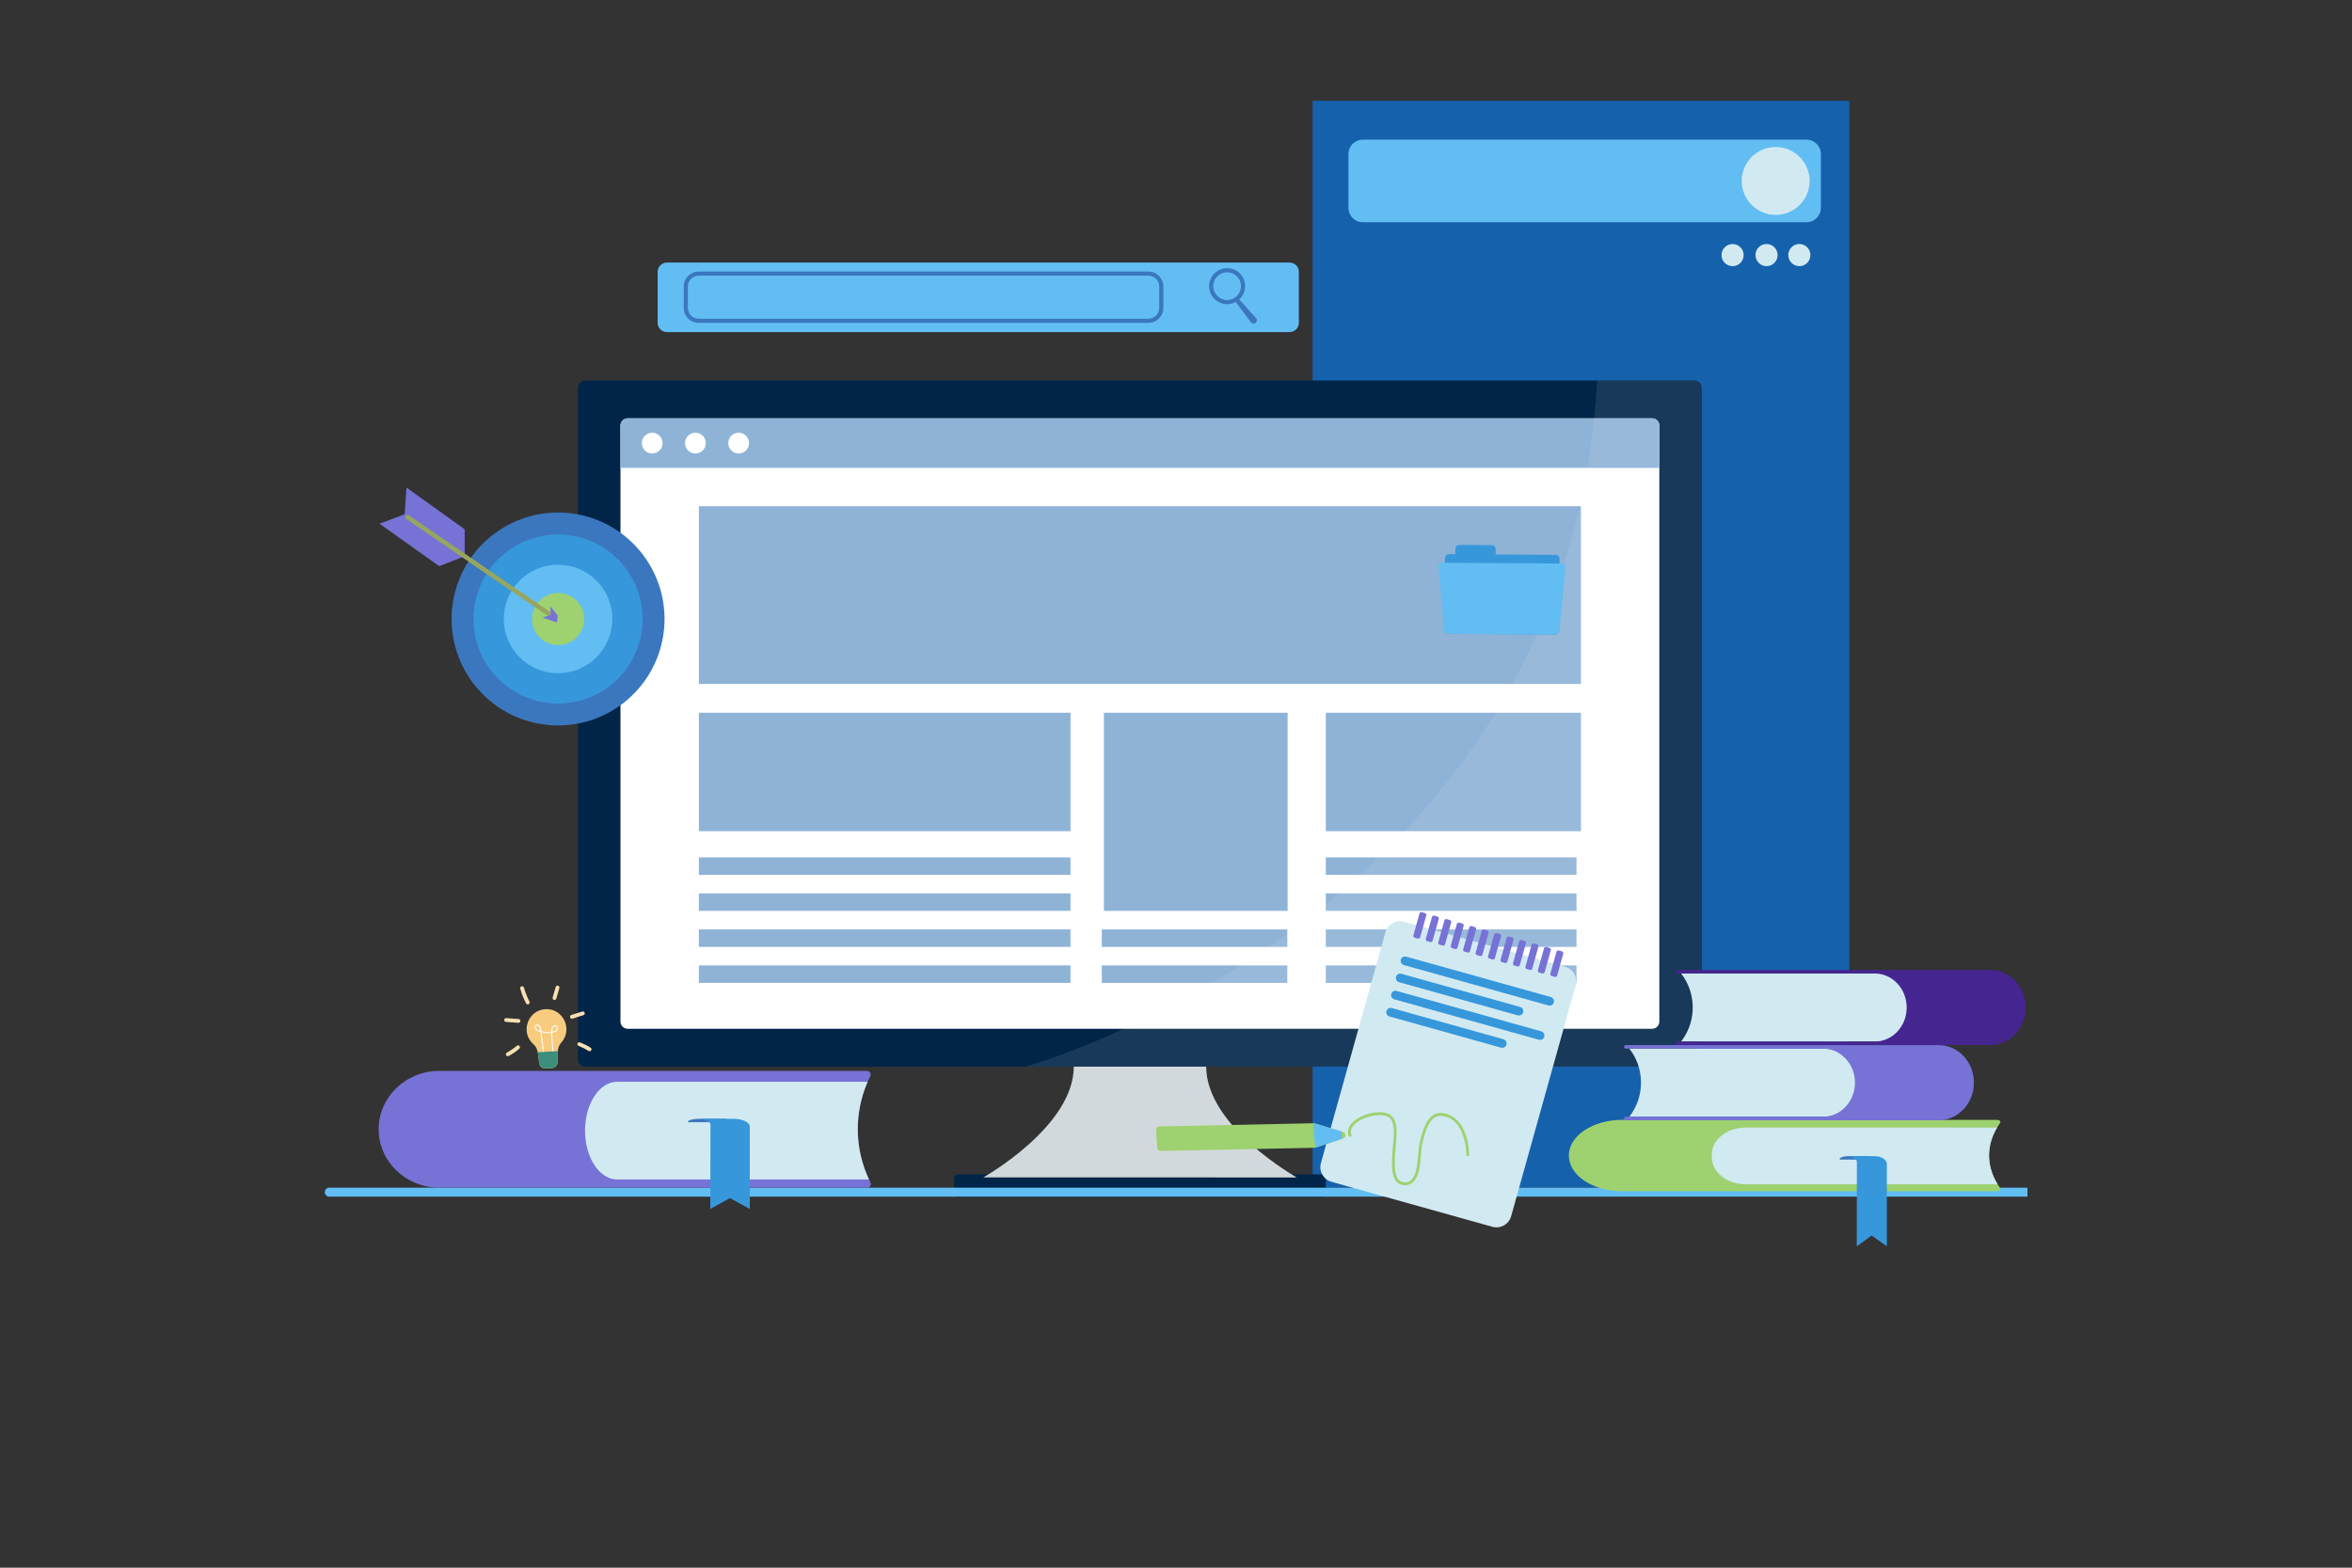 <svg width="420" height="280" viewBox="0 0 420 280" fill="none" xmlns="http://www.w3.org/2000/svg">
<rect x="0" y="0" width="420" height="280" fill="#333333" stroke="none"/>
<g clip-path="url(#clip0_18103_13853)">
<path d="M330.226 18H234.391V212.118H330.226V18Z" fill="#1661AC"/>
<path d="M272.458 87.785L269.246 88.662L268.555 84.77L269.606 84.583L270.093 87.325L272.177 86.755L272.458 87.785Z" fill="#9ED16F"/>
<path d="M236.752 213.081C236.752 213.49 236.418 213.824 236.01 213.824H171.109C170.7 213.824 170.367 213.489 170.367 213.081V210.486C170.367 210.077 170.701 209.745 171.109 209.745H236.011C236.419 209.745 236.752 210.078 236.752 210.486V213.081H236.752Z" fill="#002548"/>
<path d="M215.381 190.502H204.229H202.9H191.747C191.747 201.239 175.605 210.286 175.605 210.286H202.9H204.229H231.523C231.523 210.286 215.381 201.239 215.381 190.502Z" fill="#D2D9DC"/>
<path opacity="0.4" d="M215.382 190.502H204.229H202.9H198.109C201.472 196.73 207.343 204.395 217.394 210.286H231.524C231.524 210.286 215.382 201.239 215.382 190.502Z" fill="#D2D9DC"/>
<path d="M303.898 189.215C303.898 189.923 303.319 190.502 302.611 190.502H104.497C103.79 190.502 103.211 189.923 103.211 189.215V69.253C103.211 68.546 103.79 67.967 104.497 67.967H302.611C303.319 67.967 303.898 68.546 303.898 69.253V189.215Z" fill="#002548"/>
<path d="M296.309 182.46C296.309 183.168 295.73 183.747 295.023 183.747H112.083C111.376 183.747 110.797 183.168 110.797 182.46V76.007C110.797 75.299 111.376 74.72 112.083 74.72H295.023C295.731 74.72 296.31 75.299 296.31 76.007V182.46H296.309Z" fill="white"/>
<path d="M296.309 83.563V76.008C296.309 75.3 295.73 74.721 295.023 74.721H112.083C111.376 74.721 110.797 75.3 110.797 76.008V83.563H296.309Z" fill="#8EB3D7"/>
<path d="M124.183 80.997C125.208 80.997 126.038 80.166 126.038 79.142C126.038 78.117 125.208 77.287 124.183 77.287C123.159 77.287 122.328 78.117 122.328 79.142C122.328 80.166 123.159 80.997 124.183 80.997Z" fill="white"/>
<path d="M116.465 80.997C117.489 80.997 118.32 80.166 118.32 79.142C118.32 78.117 117.489 77.287 116.465 77.287C115.44 77.287 114.609 78.117 114.609 79.142C114.609 80.166 115.44 80.997 116.465 80.997Z" fill="white"/>
<path d="M131.902 80.997C132.927 80.997 133.757 80.166 133.757 79.142C133.757 78.117 132.927 77.287 131.902 77.287C130.877 77.287 130.047 78.117 130.047 79.142C130.047 80.166 130.877 80.997 131.902 80.997Z" fill="white"/>
<path d="M282.31 90.415H124.805V122.157H282.31V90.415Z" fill="#8EB3D7"/>
<path d="M191.162 127.303H124.805V148.453H191.162V127.303Z" fill="#8EB3D7"/>
<path d="M191.154 153.134H124.797V156.255H191.154V153.134Z" fill="#8EB3D7"/>
<path d="M191.154 159.565H124.797V162.687H191.154V159.565Z" fill="#8EB3D7"/>
<path d="M191.154 165.998H124.797V169.119H191.154V165.998Z" fill="#8EB3D7"/>
<path d="M191.154 172.43H124.797V175.551H191.154V172.43Z" fill="#8EB3D7"/>
<path d="M229.931 127.303H197.125V162.687H229.931V127.303Z" fill="#8EB3D7"/>
<path d="M229.877 166H196.75V169.121H229.877V166Z" fill="#8EB3D7"/>
<path d="M229.877 172.431H196.75V175.552H229.877V172.431Z" fill="#8EB3D7"/>
<path d="M282.31 127.303H236.75V148.453H282.31V127.303Z" fill="#8EB3D7"/>
<path d="M281.516 153.134H236.75V156.255H281.516V153.134Z" fill="#8EB3D7"/>
<path d="M281.516 159.566H236.75V162.687H281.516V159.566Z" fill="#8EB3D7"/>
<path d="M281.516 165.998H236.75V169.119H281.516V165.998Z" fill="#8EB3D7"/>
<path d="M281.516 172.43H236.75V175.551H281.516V172.43Z" fill="#8EB3D7"/>
<path opacity="0.1" d="M303.893 189.215V69.253C303.893 68.546 303.314 67.967 302.607 67.967H285.198C279.869 163.476 183.18 190.501 183.18 190.501H302.607C303.314 190.502 303.893 189.922 303.893 189.215Z" fill="#F5F0F6"/>
<path d="M139.771 198.987H97.956C95.077 198.987 92.742 201.408 92.742 204.395C92.742 207.382 95.077 209.803 97.956 209.803H139.775C137.821 206.485 137.825 202.296 139.771 198.987Z" fill="#FAE0B2"/>
<path d="M58 212.93C58 213.374 58.36 213.734 58.804 213.734H362.043V212.126H58.804C58.36 212.126 58 212.486 58 212.93Z" fill="#62BDF3"/>
<path d="M322.594 39.696H243.357C241.943 39.696 240.797 38.55 240.797 37.136V27.502C240.797 26.088 241.943 24.942 243.357 24.942H322.594C324.008 24.942 325.154 26.088 325.154 27.502V37.136C325.154 38.55 324.008 39.696 322.594 39.696Z" fill="#62BDF3"/>
<path d="M311.367 45.559C311.367 46.651 310.482 47.536 309.39 47.536C308.299 47.536 307.414 46.651 307.414 45.559C307.414 44.468 308.299 43.583 309.39 43.583C310.482 43.583 311.367 44.468 311.367 45.559Z" fill="#D1EAF2"/>
<path d="M317.429 45.559C317.429 46.651 316.545 47.536 315.453 47.536C314.361 47.536 313.477 46.651 313.477 45.559C313.477 44.468 314.361 43.583 315.453 43.583C316.545 43.583 317.429 44.468 317.429 45.559Z" fill="#D1EAF2"/>
<path d="M323.289 45.559C323.289 46.651 322.404 47.536 321.312 47.536C320.221 47.536 319.336 46.651 319.336 45.559C319.336 44.468 320.221 43.583 321.312 43.583C322.404 43.583 323.289 44.468 323.289 45.559Z" fill="#D1EAF2"/>
<path d="M323.147 32.319C323.147 35.668 320.432 38.383 317.083 38.383C313.734 38.383 311.02 35.668 311.02 32.319C311.02 28.97 313.734 26.255 317.083 26.255C320.432 26.255 323.147 28.97 323.147 32.319Z" fill="#D1EAF2"/>
<path d="M97.39 180.242C100.556 180.064 102.357 183.869 100.218 186.228C99.834 186.652 99.626 187.206 99.613 187.778L99.566 189.745C99.554 190.288 99.126 190.729 98.585 190.76L97.386 190.827C96.844 190.858 96.371 190.467 96.297 189.93C96.028 187.969 96.071 187.227 95.254 186.508C92.864 184.405 94.224 180.421 97.39 180.242Z" fill="#F7CC7F"/>
<path d="M98.723 188.476C98.564 186.887 98.451 185.131 98.429 184.472C97.845 184.546 97.249 184.511 96.678 184.37C96.874 185.68 97.038 187.008 97.165 188.323L96.996 188.339C96.866 187.003 96.699 185.653 96.499 184.322C96.153 184.222 95.752 184.086 95.562 183.787C95.473 183.647 95.445 183.46 95.489 183.299C95.607 182.871 96.129 182.867 96.388 183.222C96.559 183.457 96.588 183.774 96.651 184.187C97.229 184.339 97.834 184.378 98.427 184.301C98.428 183.967 98.472 183.653 98.654 183.388C99.295 182.457 100.372 184.154 98.6 184.448C98.615 184.963 98.724 186.766 98.893 188.459L98.723 188.476ZM98.795 183.484C98.642 183.707 98.601 183.98 98.597 184.275C98.982 184.208 99.226 184.076 99.344 183.874C99.542 183.534 99.139 182.984 98.795 183.484ZM95.791 183.164C95.616 183.253 95.599 183.528 95.706 183.696C95.858 183.936 96.188 184.049 96.47 184.135C96.42 183.808 96.394 183.52 96.25 183.323C96.149 183.184 95.81 183.154 95.791 183.164Z" fill="white"/>
<path d="M99.612 187.729C99.611 187.746 99.609 187.762 99.609 187.778L99.562 189.745C99.55 190.287 99.122 190.729 98.581 190.76L97.382 190.827C96.84 190.858 96.366 190.467 96.293 189.93C96.173 189.058 96.115 188.427 96.016 187.932L99.612 187.729Z" fill="#3C8F7C"/>
<path d="M99.345 178.345L99.886 176.475C99.938 176.294 99.834 176.104 99.653 176.052C99.472 176 99.283 176.104 99.231 176.285L98.689 178.155C98.637 178.336 98.741 178.526 98.922 178.578C99.104 178.631 99.293 178.525 99.345 178.345Z" fill="#FAE0B2"/>
<path d="M102.233 181.932L104.185 181.314C104.365 181.257 104.464 181.065 104.407 180.886C104.351 180.706 104.159 180.606 103.979 180.663L102.027 181.281C101.848 181.338 101.748 181.53 101.805 181.71C101.862 181.889 102.053 181.989 102.233 181.932Z" fill="#FAE0B2"/>
<path d="M105.572 187.594C105.672 187.434 105.624 187.224 105.464 187.124C104.867 186.749 104.231 186.431 103.574 186.176C103.398 186.108 103.201 186.195 103.132 186.371C103.065 186.546 103.152 186.744 103.327 186.812C103.944 187.051 104.541 187.351 105.102 187.702C105.26 187.801 105.471 187.755 105.572 187.594Z" fill="#FAE0B2"/>
<path d="M94.403 179.352C94.57 179.265 94.635 179.059 94.548 178.892C94.134 178.098 93.802 177.259 93.561 176.397C93.51 176.216 93.322 176.11 93.14 176.161C92.958 176.212 92.853 176.4 92.903 176.582C93.158 177.489 93.507 178.372 93.943 179.207C94.03 179.375 94.237 179.439 94.403 179.352Z" fill="#FAE0B2"/>
<path d="M92.925 182.368C92.939 182.18 92.798 182.017 92.61 182.003L90.401 181.841C90.213 181.827 90.05 181.968 90.036 182.156C90.022 182.344 90.163 182.508 90.352 182.522L92.56 182.684C92.747 182.697 92.911 182.557 92.925 182.368Z" fill="#FAE0B2"/>
<path d="M90.755 188.632C90.785 188.625 90.814 188.615 90.843 188.599C91.515 188.238 92.15 187.803 92.73 187.306C92.873 187.184 92.89 186.969 92.767 186.825C92.644 186.682 92.429 186.666 92.286 186.788C91.743 187.253 91.149 187.66 90.519 187.998C90.353 188.088 90.291 188.294 90.381 188.46C90.455 188.598 90.61 188.665 90.755 188.632Z" fill="#FAE0B2"/>
<path d="M357.157 200.573C357.341 200.316 357.061 200.018 356.636 200.018H289.654C284.404 200.018 280.148 202.872 280.148 206.391C280.148 209.911 284.404 212.764 289.654 212.764H356.654C357.082 212.764 357.362 212.464 357.176 212.206C354.524 208.523 354.531 204.241 357.157 200.573Z" fill="#9ED16F"/>
<path d="M356.623 201.39H311.683C308.363 201.39 305.672 203.576 305.672 206.273V206.64C305.672 209.336 308.363 211.522 311.683 211.522H356.719C354.706 208.275 354.684 204.636 356.623 201.39Z" fill="#D1EAF2"/>
<path d="M290.949 199.452H326.065C329.179 199.452 331.704 196.73 331.704 193.372C331.704 190.014 329.179 187.292 326.065 187.292H290.949C293.633 190.662 293.738 195.607 291.2 199.107L290.949 199.452Z" fill="#D1EAF2"/>
<path d="M331.242 193.372C331.242 190.014 328.688 187.292 325.538 187.292H290.311C290.147 187.292 290.014 187.149 290.016 186.974C290.017 186.801 290.149 186.662 290.311 186.662H346.194C349.671 186.662 352.488 189.666 352.488 193.372C352.488 197.078 349.671 200.083 346.194 200.083H290.311C290.149 200.083 290.017 199.943 290.016 199.771C290.014 199.595 290.147 199.453 290.311 199.453H325.538C328.688 199.452 331.242 196.73 331.242 193.372Z" fill="#7772D6"/>
<path d="M300.188 186.032H335.304C338.418 186.032 340.942 183.309 340.942 179.951C340.942 176.593 338.418 173.871 335.304 173.871H300.188C302.871 177.242 302.976 182.187 300.438 185.686L300.188 186.032Z" fill="#D1EAF2"/>
<path d="M340.48 179.951C340.48 176.593 337.927 173.871 334.777 173.871H299.549C299.385 173.871 299.252 173.728 299.254 173.553C299.256 173.38 299.387 173.241 299.549 173.241H355.433C358.909 173.241 361.727 176.246 361.727 179.951C361.727 183.658 358.909 186.662 355.433 186.662H299.55C299.387 186.662 299.255 186.523 299.254 186.35C299.253 186.174 299.385 186.032 299.55 186.032H334.777C337.927 186.032 340.48 183.309 340.48 179.951Z" fill="#45258F"/>
<path d="M333.729 206.495H329.971C329.163 206.495 328.508 206.746 328.508 207.055V207.105H333.729V206.495Z" fill="#3B77BE"/>
<path d="M336.936 207.899C336.936 207.124 335.955 206.495 334.744 206.495H329.922C330.84 206.495 331.584 206.972 331.584 207.56L331.562 222.608L334.226 220.673L336.942 222.608L336.936 207.899Z" fill="#3797DB"/>
<path d="M155.417 192.177C155.627 191.756 155.308 191.27 154.823 191.27H78.455C72.469 191.27 67.617 195.938 67.617 201.698C67.617 207.457 72.469 212.126 78.455 212.126H154.844C155.331 212.126 155.651 211.636 155.439 211.213C152.415 205.185 152.423 198.178 155.417 192.177Z" fill="#7772D6"/>
<path d="M154.937 193.208H110.219C107.043 193.208 104.469 197.116 104.469 201.937C104.469 206.758 107.043 210.666 110.219 210.666H155.175C152.58 205.109 152.512 198.786 154.937 193.208Z" fill="#D1EAF2"/>
<path d="M129.684 199.829H124.755C123.695 199.829 122.836 200.079 122.836 200.388V200.438H129.684V199.829Z" fill="#3B77BE"/>
<path d="M133.888 201.231C133.888 200.457 132.601 199.829 131.013 199.829H124.688C125.892 199.829 126.868 200.305 126.868 200.892L126.838 215.925L130.333 213.992L133.896 215.925L133.888 201.231Z" fill="#3797DB"/>
<path d="M230.285 59.313H119.091C118.178 59.313 117.438 58.573 117.438 57.659V48.55C117.438 47.637 118.178 46.897 119.091 46.897H230.285C231.198 46.897 231.938 47.637 231.938 48.55V57.659C231.938 58.573 231.198 59.313 230.285 59.313Z" fill="#62BDF3"/>
<path d="M205.073 57.667H124.763C123.291 57.667 122.094 56.47 122.094 54.998V51.168C122.094 49.696 123.291 48.498 124.763 48.498H205.074C206.546 48.498 207.743 49.696 207.743 51.168V54.998C207.743 56.47 206.546 57.667 205.073 57.667ZM124.763 49.237C123.699 49.237 122.833 50.104 122.833 51.168V54.998C122.833 56.062 123.699 56.928 124.763 56.928H205.074C206.138 56.928 207.004 56.062 207.004 54.998V51.168C207.004 50.104 206.138 49.237 205.074 49.237H124.763Z" fill="#3B77BE"/>
<path d="M219.129 54.325C217.356 54.325 215.914 52.882 215.914 51.11C215.914 49.337 217.356 47.895 219.129 47.895C220.902 47.895 222.344 49.337 222.344 51.11C222.344 52.882 220.902 54.325 219.129 54.325ZM219.129 48.634C217.764 48.634 216.653 49.745 216.653 51.11C216.653 52.475 217.764 53.586 219.129 53.586C220.494 53.586 221.605 52.475 221.605 51.11C221.605 49.745 220.494 48.634 219.129 48.634Z" fill="#3B77BE"/>
<path d="M223.34 57.518L220.464 53.66C220.342 53.497 220.376 53.266 220.539 53.144C220.693 53.029 220.906 53.053 221.032 53.191L221.056 53.218L224.291 56.809C224.51 57.053 224.491 57.429 224.247 57.648C224.003 57.868 223.627 57.849 223.407 57.605C223.395 57.591 223.384 57.577 223.373 57.563L223.34 57.518Z" fill="#3B77BE"/>
<path d="M266.498 219.113L237.764 211.081C236.318 210.677 235.474 209.177 235.878 207.732L247.4 166.519C247.804 165.074 249.303 164.23 250.749 164.634L279.483 172.667C280.928 173.071 281.772 174.57 281.368 176.015L269.847 217.228C269.443 218.673 267.944 219.517 266.498 219.113Z" fill="#D1EAF2"/>
<path d="M276.508 179.581L250.687 172.363C250.272 172.247 250.03 171.817 250.146 171.402C250.262 170.987 250.692 170.745 251.107 170.861L276.928 178.079C277.342 178.195 277.585 178.625 277.469 179.04C277.353 179.455 276.922 179.697 276.508 179.581Z" fill="#3797DB"/>
<path d="M271.027 181.351L249.828 175.424C249.413 175.309 249.171 174.878 249.287 174.464C249.403 174.049 249.833 173.806 250.248 173.922L271.447 179.849C271.862 179.965 272.104 180.395 271.988 180.81C271.872 181.225 271.442 181.467 271.027 181.351Z" fill="#3797DB"/>
<path d="M274.797 185.705L248.976 178.486C248.562 178.371 248.319 177.94 248.435 177.526C248.551 177.111 248.981 176.868 249.396 176.984L275.217 184.203C275.631 184.318 275.873 184.749 275.758 185.163C275.642 185.578 275.212 185.821 274.797 185.705Z" fill="#3797DB"/>
<path d="M268.046 187.119L248.117 181.548C247.702 181.432 247.46 181.002 247.576 180.587C247.692 180.172 248.122 179.93 248.537 180.046L268.466 185.617C268.88 185.733 269.122 186.163 269.006 186.578C268.89 186.993 268.46 187.235 268.046 187.119Z" fill="#3797DB"/>
<path d="M254.438 163.073L253.918 162.928C253.727 162.874 253.531 162.977 253.48 163.157L252.387 167.068C252.337 167.248 252.451 167.437 252.642 167.491L253.162 167.636C253.353 167.69 253.549 167.587 253.6 167.407L254.693 163.496C254.744 163.316 254.629 163.127 254.438 163.073Z" fill="#7772D6"/>
<path d="M256.661 163.695L256.141 163.549C255.949 163.496 255.753 163.599 255.703 163.778L254.61 167.69C254.559 167.87 254.674 168.059 254.865 168.113L255.385 168.258C255.576 168.312 255.772 168.209 255.823 168.029L256.916 164.118C256.966 163.938 256.852 163.748 256.661 163.695Z" fill="#7772D6"/>
<path d="M258.887 164.316L258.367 164.171C258.176 164.117 257.98 164.22 257.93 164.4L256.836 168.311C256.786 168.491 256.9 168.681 257.091 168.734L257.611 168.88C257.803 168.933 257.999 168.831 258.049 168.651L259.142 164.739C259.193 164.559 259.078 164.37 258.887 164.316Z" fill="#7772D6"/>
<path d="M261.11 164.938L260.59 164.792C260.399 164.739 260.203 164.842 260.152 165.021L259.059 168.933C259.008 169.113 259.123 169.302 259.314 169.356L259.834 169.501C260.025 169.555 260.222 169.452 260.272 169.272L261.365 165.361C261.415 165.181 261.301 164.991 261.11 164.938Z" fill="#7772D6"/>
<path d="M263.332 165.56L262.813 165.414C262.621 165.361 262.425 165.463 262.375 165.643L261.281 169.555C261.231 169.735 261.345 169.924 261.537 169.978L262.057 170.123C262.248 170.177 262.444 170.074 262.494 169.894L263.588 165.983C263.638 165.803 263.524 165.613 263.332 165.56Z" fill="#7772D6"/>
<path d="M265.559 166.182L265.039 166.036C264.848 165.983 264.652 166.085 264.601 166.265L263.508 170.177C263.458 170.357 263.572 170.546 263.763 170.6L264.283 170.745C264.475 170.799 264.671 170.696 264.721 170.516L265.814 166.604C265.865 166.425 265.75 166.235 265.559 166.182Z" fill="#7772D6"/>
<path d="M267.782 166.803L267.262 166.658C267.07 166.604 266.874 166.707 266.824 166.887L265.731 170.798C265.68 170.978 265.795 171.168 265.986 171.221L266.506 171.366C266.697 171.42 266.893 171.317 266.944 171.138L268.037 167.226C268.087 167.046 267.973 166.857 267.782 166.803Z" fill="#7772D6"/>
<path d="M270.008 167.425L269.488 167.28C269.297 167.226 269.101 167.329 269.051 167.509L267.957 171.42C267.907 171.6 268.021 171.79 268.213 171.843L268.733 171.988C268.924 172.042 269.12 171.939 269.17 171.759L270.264 167.848C270.314 167.668 270.199 167.478 270.008 167.425Z" fill="#7772D6"/>
<path d="M272.231 168.047L271.711 167.901C271.52 167.848 271.324 167.95 271.273 168.13L270.18 172.042C270.129 172.222 270.244 172.411 270.435 172.465L270.955 172.61C271.147 172.664 271.343 172.561 271.393 172.381L272.486 168.469C272.537 168.29 272.422 168.1 272.231 168.047Z" fill="#7772D6"/>
<path d="M274.454 168.668L273.934 168.523C273.742 168.469 273.546 168.572 273.496 168.752L272.402 172.663C272.352 172.843 272.467 173.033 272.658 173.086L273.178 173.232C273.369 173.285 273.565 173.183 273.615 173.003L274.709 169.091C274.76 168.911 274.645 168.722 274.454 168.668Z" fill="#7772D6"/>
<path d="M276.676 169.29L276.156 169.145C275.965 169.091 275.769 169.194 275.719 169.374L274.625 173.285C274.575 173.465 274.689 173.655 274.88 173.708L275.4 173.853C275.592 173.907 275.788 173.804 275.838 173.624L276.932 169.713C276.982 169.533 276.867 169.344 276.676 169.29Z" fill="#7772D6"/>
<path d="M278.899 169.912L278.379 169.766C278.188 169.713 277.991 169.815 277.941 169.995L276.848 173.907C276.797 174.087 276.912 174.276 277.103 174.329L277.623 174.475C277.814 174.529 278.011 174.426 278.061 174.246L279.154 170.334C279.204 170.154 279.09 169.965 278.899 169.912Z" fill="#7772D6"/>
<path d="M207.279 205.568L234.725 205.001C234.787 204.999 234.848 204.989 234.906 204.97L239.837 203.347C240.411 203.158 240.401 202.341 239.822 202.168L234.758 200.645C234.696 200.627 234.632 200.618 234.567 200.619L207.051 201.188C206.699 201.196 206.424 201.495 206.447 201.846L206.65 204.99C206.671 205.32 206.949 205.575 207.279 205.568Z" fill="#9ED16F"/>
<path d="M234.598 200.619L234.665 200.618L239.551 202.086L239.609 203.422L234.935 204.96C234.755 203.612 234.45 202.062 234.598 200.619Z" fill="#62BDF3"/>
<path d="M250.868 211.689C250.304 211.689 249.835 211.505 249.471 211.139C248.11 209.774 248.63 206.286 248.824 203.694C248.915 202.478 249.019 201.1 248.463 200.051C247.818 198.834 245.242 198.971 243.333 199.855C242.052 200.449 240.851 201.507 241.326 202.695C241.378 202.825 241.315 202.971 241.185 203.023C241.056 203.075 240.909 203.012 240.857 202.882C240.351 201.614 241.218 200.279 243.121 199.397C245.27 198.402 248.094 198.278 248.909 199.814C249.533 200.992 249.424 202.447 249.328 203.732C249.144 206.19 248.645 209.596 249.828 210.783C250.138 211.093 250.544 211.222 251.069 211.175C253.462 210.962 253.069 206.033 253.47 204.266C254.06 201.664 255.012 198.427 257.64 198.811C259.599 199.098 261.036 200.485 261.794 202.823C262.356 204.555 262.35 206.176 262.349 206.244C262.349 206.383 262.236 206.495 262.097 206.495C262.097 206.495 262.096 206.495 262.095 206.495C261.956 206.494 261.844 206.38 261.845 206.241C261.845 206.225 261.849 204.622 261.31 202.968C260.604 200.801 259.345 199.571 257.567 199.311C255.281 198.977 254.473 202.126 253.962 204.378C253.534 206.262 254.059 211.689 250.868 211.689Z" fill="#9ED16F"/>
<path d="M72.585 87.081L72.254 91.843L67.781 93.541L78.425 101.12L82.975 99.348V94.535L72.585 87.081Z" fill="#7772D6"/>
<path d="M118.596 112.191C119.499 101.73 111.75 92.517 101.289 91.614C90.828 90.711 81.616 98.46 80.713 108.921C79.81 119.382 87.558 128.594 98.019 129.497C108.48 130.4 117.693 122.652 118.596 112.191Z" fill="#3B77BE"/>
<path d="M112.061 119.158C116.811 112.305 115.105 102.899 108.252 98.15C101.399 93.4 91.993 95.106 87.244 101.959C82.495 108.812 84.2 118.217 91.053 122.967C97.906 127.716 107.312 126.011 112.061 119.158Z" fill="#3797DB"/>
<path d="M109.345 110.554C109.345 115.907 105.006 120.246 99.653 120.246C94.3 120.246 89.961 115.907 89.961 110.554C89.961 105.202 94.3 100.862 99.653 100.862C105.006 100.862 109.345 105.202 109.345 110.554Z" fill="#62BDF3"/>
<path d="M104.323 110.565C104.323 113.138 102.237 115.224 99.664 115.224C97.09 115.224 95.004 113.138 95.004 110.565C95.004 107.991 97.09 105.905 99.664 105.905C102.237 105.905 104.323 107.991 104.323 110.565Z" fill="#9ED16F"/>
<path d="M99.335 110.958C99.256 110.958 99.177 110.936 99.107 110.888L72.551 92.699C72.367 92.573 72.32 92.322 72.446 92.138C72.572 91.954 72.823 91.907 73.007 92.033L99.319 110.054C99.503 110.18 99.464 110.958 99.335 110.958Z" fill="#96A65F"/>
<path d="M98.262 108.275L98.366 109.828L96.875 110.314L99.453 111.174L99.602 109.953L98.262 108.275Z" fill="#7772D6"/>
<path d="M277.712 113.324L258.633 113.204C258.25 113.202 257.942 112.889 257.944 112.506L258.024 99.671C258.027 99.288 258.34 98.98 258.723 98.982L277.802 99.101C278.185 99.104 278.493 99.416 278.491 99.799L278.411 112.634C278.408 113.017 278.096 113.326 277.712 113.324Z" fill="#3797DB"/>
<path d="M266.374 100.705L260.566 100.669C260.183 100.667 259.875 100.354 259.877 99.971L259.889 98.018C259.892 97.635 260.204 97.326 260.588 97.328L266.395 97.365C266.778 97.367 267.087 97.68 267.084 98.063L267.072 100.016C267.07 100.399 266.757 100.708 266.374 100.705Z" fill="#3797DB"/>
<path d="M278.467 112.697C278.432 113.054 278.131 113.326 277.772 113.324L258.568 113.204C258.211 113.202 257.914 112.928 257.882 112.573L256.853 101.265C256.835 101.071 256.901 100.877 257.033 100.733C257.166 100.589 257.353 100.508 257.548 100.509L278.882 100.642C279.077 100.643 279.262 100.727 279.392 100.872C279.523 101.016 279.587 101.209 279.568 101.403L278.467 112.697Z" fill="#62BDF3"/>
</g>
<defs>
<clipPath id="clip0_18103_13853">
<rect width="420" height="280" fill="white"/>
</clipPath>
</defs>
</svg>
